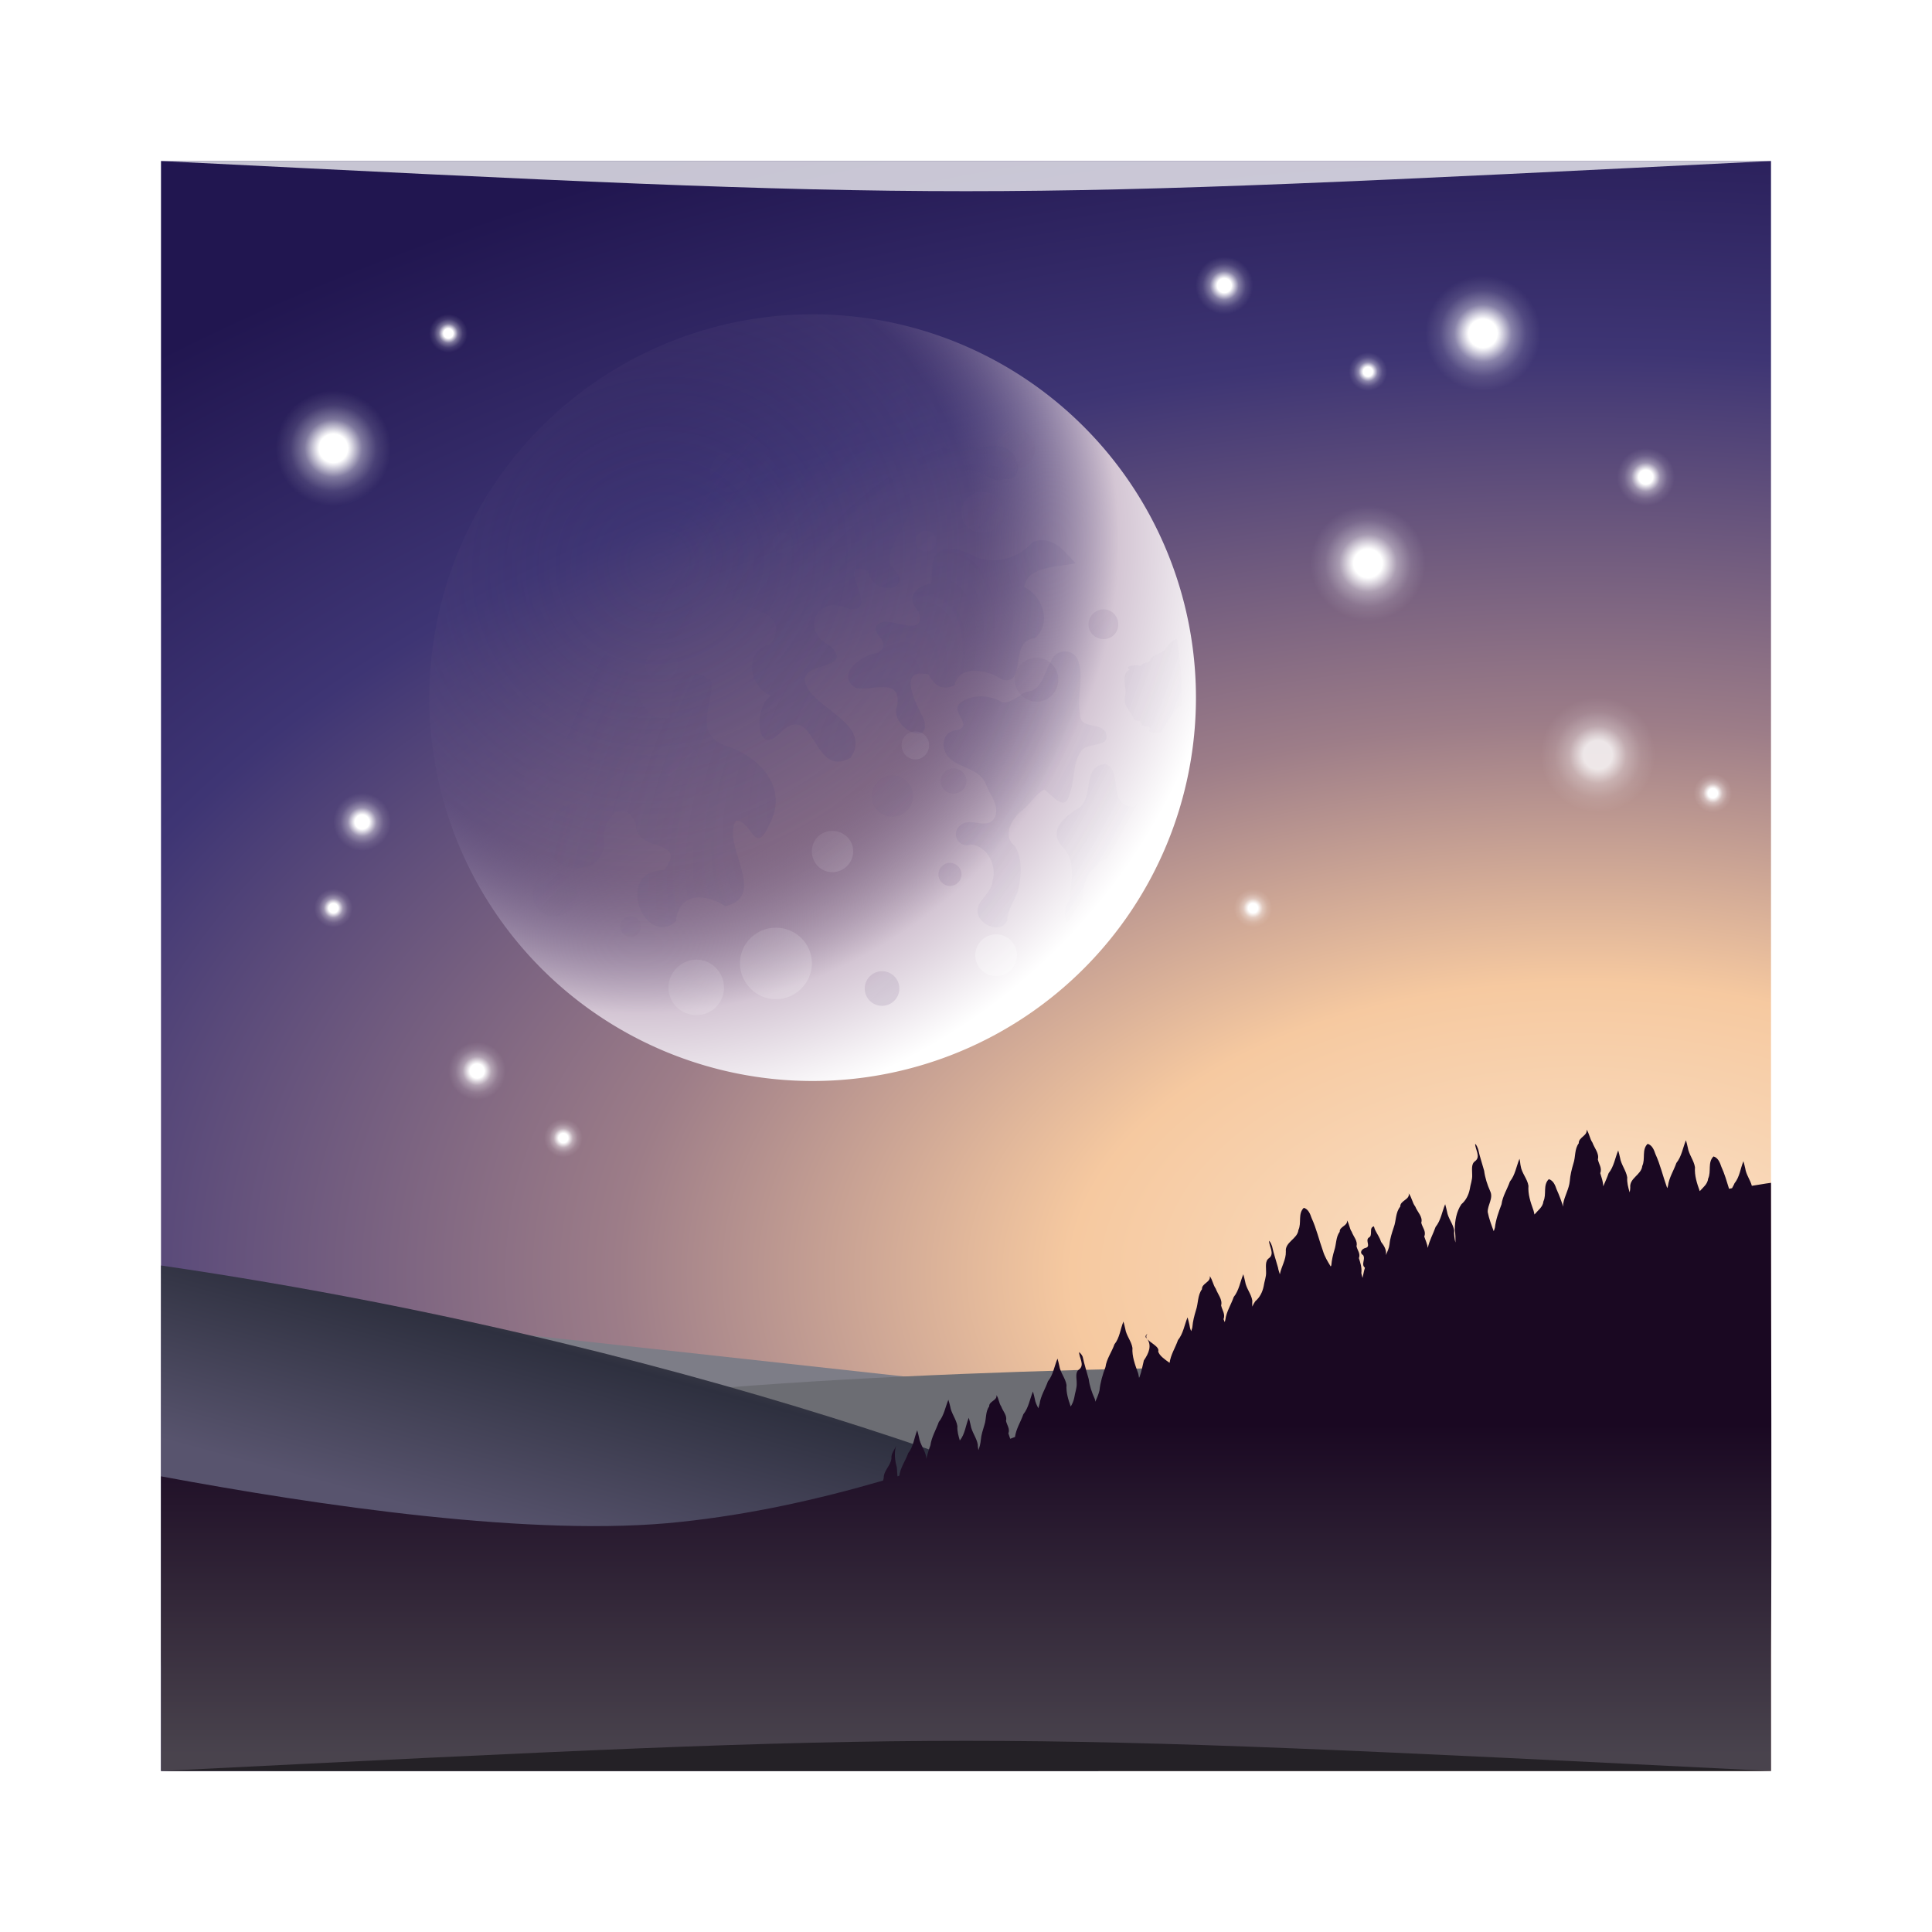 <?xml version="1.0" encoding="UTF-8" standalone="no"?>
<!-- Created with Inkscape (http://www.inkscape.org/) -->

<svg
   xmlns:dc="http://purl.org/dc/elements/1.1/"
   xmlns:cc="http://creativecommons.org/ns#"
   xmlns:rdf="http://www.w3.org/1999/02/22-rdf-syntax-ns#"
   xmlns:svg="http://www.w3.org/2000/svg"
   xmlns="http://www.w3.org/2000/svg"
   xmlns:xlink="http://www.w3.org/1999/xlink"
   xmlns:sodipodi="http://sodipodi.sourceforge.net/DTD/sodipodi-0.dtd"
   xmlns:inkscape="http://www.inkscape.org/namespaces/inkscape"
   version="1.0"
   width="48"
   height="48"
   id="svg2408"
   inkscape:version="0.48.4 r9939"
   sodipodi:docname="stellarium.svg">
  <sodipodi:namedview
     pagecolor="#ffffff"
     bordercolor="#666666"
     borderopacity="1"
     objecttolerance="10"
     gridtolerance="10"
     guidetolerance="10"
     inkscape:pageopacity="0"
     inkscape:pageshadow="2"
     inkscape:window-width="1301"
     inkscape:window-height="744"
     id="namedview145"
     showgrid="true"
     inkscape:snap-bbox="true"
     inkscape:zoom="4.9166667"
     inkscape:cx="43.756657"
     inkscape:cy="34.198963"
     inkscape:window-x="65"
     inkscape:window-y="24"
     inkscape:window-maximized="1"
     inkscape:current-layer="svg2408">
    <inkscape:grid
       type="xygrid"
       id="grid3168"
       empspacing="5"
       visible="true"
       enabled="true"
       snapvisiblegridlinesonly="true" />
  </sodipodi:namedview>
  <defs
     id="defs2410">
    <linearGradient
       id="linearGradient4307">
      <stop
         id="stop4309"
         style="stop-color:#ffffff;stop-opacity:1"
         offset="0" />
      <stop
         id="stop4315"
         style="stop-color:#ffffff;stop-opacity:1"
         offset="0.25" />
      <stop
         id="stop4331"
         style="stop-color:#ffffff;stop-opacity:0.392"
         offset="0.5" />
      <stop
         id="stop4317"
         style="stop-color:#ffffff;stop-opacity:0.118"
         offset="0.75" />
      <stop
         id="stop4311"
         style="stop-color:#ffffff;stop-opacity:0"
         offset="1" />
    </linearGradient>
    <linearGradient
       id="linearGradient4294">
      <stop
         id="stop4296"
         style="stop-color:#3b306c;stop-opacity:1"
         offset="0" />
      <stop
         id="stop4298"
         style="stop-color:#3b306c;stop-opacity:0"
         offset="1" />
    </linearGradient>
    <linearGradient
       id="linearGradient4277">
      <stop
         id="stop4279"
         style="stop-color:#ffffff;stop-opacity:1"
         offset="0" />
      <stop
         id="stop4281"
         style="stop-color:#ffffff;stop-opacity:0"
         offset="1" />
    </linearGradient>
    <linearGradient
       id="linearGradient4255">
      <stop
         id="stop4257"
         style="stop-color:#715a84;stop-opacity:1"
         offset="0" />
      <stop
         id="stop4259"
         style="stop-color:#715a84;stop-opacity:0"
         offset="1" />
    </linearGradient>
    <linearGradient
       id="linearGradient4245">
      <stop
         id="stop4247"
         style="stop-color:#ffffff;stop-opacity:1"
         offset="0" />
      <stop
         id="stop4249"
         style="stop-color:#ffffff;stop-opacity:0"
         offset="1" />
    </linearGradient>
    <linearGradient
       id="linearGradient4228">
      <stop
         id="stop4230"
         style="stop-color:#ffffff;stop-opacity:1"
         offset="0" />
      <stop
         id="stop4232"
         style="stop-color:#ffffff;stop-opacity:0"
         offset="1" />
    </linearGradient>
    <linearGradient
       id="linearGradient4155">
      <stop
         id="stop4157"
         style="stop-color:#473d79;stop-opacity:1"
         offset="0" />
      <stop
         id="stop4159"
         style="stop-color:#473d79;stop-opacity:0"
         offset="1" />
    </linearGradient>
    <linearGradient
       id="linearGradient3970">
      <stop
         id="stop3972"
         style="stop-color:#58546e;stop-opacity:1"
         offset="0" />
      <stop
         id="stop3978"
         style="stop-color:#2e303f;stop-opacity:1"
         offset="0.863" />
      <stop
         id="stop3974"
         style="stop-color:#40404a;stop-opacity:1"
         offset="1" />
    </linearGradient>
    <linearGradient
       id="linearGradient3847">
      <stop
         id="stop3849"
         style="stop-color:#1a0822;stop-opacity:1"
         offset="0" />
      <stop
         id="stop3851"
         style="stop-color:#49434d;stop-opacity:1"
         offset="1" />
    </linearGradient>
    <linearGradient
       x1="45.448"
       y1="92.54"
       x2="45.448"
       y2="7.017"
       id="ButtonShadow"
       gradientUnits="userSpaceOnUse"
       gradientTransform="scale(1.006,0.994)">
      <stop
         id="stop3750"
         style="stop-color:#000000;stop-opacity:1"
         offset="0" />
      <stop
         id="stop3752"
         style="stop-color:#000000;stop-opacity:0.588"
         offset="1" />
    </linearGradient>
    <linearGradient
       id="linearGradient3737">
      <stop
         id="stop3739"
         style="stop-color:#ffffff;stop-opacity:1"
         offset="0" />
      <stop
         id="stop3741"
         style="stop-color:#ffffff;stop-opacity:0"
         offset="1" />
    </linearGradient>
    <linearGradient
       id="linearGradient3700">
      <stop
         id="stop3702"
         style="stop-color:#fbe3cb;stop-opacity:1"
         offset="0" />
      <stop
         id="stop3841"
         style="stop-color:#f6c9a0;stop-opacity:1"
         offset="0.237" />
      <stop
         id="stop3065"
         style="stop-color:#9d7d88;stop-opacity:1"
         offset="0.448" />
      <stop
         id="stop3067"
         style="stop-color:#3e3574;stop-opacity:1"
         offset="0.75" />
      <stop
         id="stop3704"
         style="stop-color:#211650;stop-opacity:1"
         offset="1" />
    </linearGradient>
    <filter
       color-interpolation-filters="sRGB"
       id="filter3174">
      <feGaussianBlur
         id="feGaussianBlur3176"
         stdDeviation="1.71" />
    </filter>
    <linearGradient
       x1="36.357"
       y1="6"
       x2="36.357"
       y2="63.893"
       id="linearGradient3188"
       xlink:href="#linearGradient3737"
       gradientUnits="userSpaceOnUse" />
    <filter
       x="-0.192"
       y="-0.192"
       width="1.384"
       height="1.384"
       color-interpolation-filters="sRGB"
       id="filter3794">
      <feGaussianBlur
         id="feGaussianBlur3796"
         stdDeviation="5.28" />
    </filter>
    <linearGradient
       x1="48"
       y1="20.221"
       x2="48"
       y2="138.661"
       id="linearGradient3613"
       xlink:href="#linearGradient3737"
       gradientUnits="userSpaceOnUse" />
    <radialGradient
       cx="48"
       cy="90.172"
       r="42"
       fx="48"
       fy="90.172"
       id="radialGradient3619"
       xlink:href="#linearGradient3737"
       gradientUnits="userSpaceOnUse"
       gradientTransform="matrix(1.157,0,0,0.996,-7.551,0.197)" />
    <clipPath
       id="clipPath3613">
      <rect
         width="84"
         height="84"
         rx="6"
         ry="6"
         x="6"
         y="6"
         id="rect3615"
         style="fill:#ffffff;fill-opacity:1;fill-rule:nonzero;stroke:none" />
    </clipPath>
    <linearGradient
       x1="45.448"
       y1="92.54"
       x2="45.448"
       y2="7.017"
       id="ButtonShadow-0"
       gradientUnits="userSpaceOnUse"
       gradientTransform="matrix(1.006,0,0,0.994,100,0)">
      <stop
         id="stop3750-8"
         style="stop-color:#000000;stop-opacity:1"
         offset="0" />
      <stop
         id="stop3752-5"
         style="stop-color:#000000;stop-opacity:0.588"
         offset="1" />
    </linearGradient>
    <linearGradient
       x1="32.251"
       y1="6.132"
       x2="32.251"
       y2="90.239"
       id="linearGradient3780"
       xlink:href="#ButtonShadow-0"
       gradientUnits="userSpaceOnUse"
       gradientTransform="matrix(1.024,0,0,1.012,-1.143,-98.071)" />
    <linearGradient
       x1="32.251"
       y1="6.132"
       x2="32.251"
       y2="90.239"
       id="linearGradient3772"
       xlink:href="#ButtonShadow-0"
       gradientUnits="userSpaceOnUse"
       gradientTransform="matrix(1.024,0,0,1.012,-1.143,-98.071)" />
    <linearGradient
       x1="32.251"
       y1="6.132"
       x2="32.251"
       y2="90.239"
       id="linearGradient3725"
       xlink:href="#ButtonShadow-0"
       gradientUnits="userSpaceOnUse"
       gradientTransform="matrix(1.024,0,0,1.012,-1.143,-98.071)" />
    <linearGradient
       x1="32.251"
       y1="6.132"
       x2="32.251"
       y2="90.239"
       id="linearGradient3721"
       xlink:href="#ButtonShadow-0"
       gradientUnits="userSpaceOnUse"
       gradientTransform="translate(0,-97)" />
    <linearGradient
       x1="32.251"
       y1="6.132"
       x2="32.251"
       y2="90.239"
       id="linearGradient3026"
       xlink:href="#ButtonShadow-0"
       gradientUnits="userSpaceOnUse"
       gradientTransform="matrix(1.024,0,0,1.012,-1.143,-98.071)" />
    <radialGradient
       cx="80"
       cy="64"
       r="42"
       fx="80"
       fy="64"
       id="radialGradient3837"
       xlink:href="#linearGradient3700"
       gradientUnits="userSpaceOnUse"
       gradientTransform="matrix(2.667,-2.5000001e-7,1.4285714e-7,1.524,-133.333,-33.524)" />
    <linearGradient
       x1="22.575"
       y1="77.198"
       x2="25.555"
       y2="66.079"
       id="linearGradient3983"
       xlink:href="#linearGradient3970"
       gradientUnits="userSpaceOnUse" />
    <linearGradient
       x1="69.566"
       y1="71.945"
       x2="69.566"
       y2="89.175"
       id="linearGradient4006"
       xlink:href="#linearGradient3847"
       gradientUnits="userSpaceOnUse" />
    <linearGradient
       id="linearGradient3899">
      <stop
         id="stop3901"
         style="stop-color:#3a2f6b;stop-opacity:0"
         offset="0" />
      <stop
         id="stop4236"
         style="stop-color:#665585;stop-opacity:0.229"
         offset="0.549" />
      <stop
         id="stop3903"
         style="stop-color:#d4c6d4;stop-opacity:1"
         offset="0.8" />
      <stop
         id="stop3905"
         style="stop-color:#ffffff;stop-opacity:1"
         offset="1" />
    </linearGradient>
    <filter
       color-interpolation-filters="sRGB"
       id="filter4045">
      <feGaussianBlur
         id="feGaussianBlur4047"
         stdDeviation="0.467" />
    </filter>
    <filter
       color-interpolation-filters="sRGB"
       id="filter4057">
      <feGaussianBlur
         id="feGaussianBlur4059"
         stdDeviation="0.412" />
    </filter>
    <filter
       color-interpolation-filters="sRGB"
       id="filter4082">
      <feGaussianBlur
         id="feGaussianBlur4084"
         stdDeviation="0.385" />
    </filter>
    <radialGradient
       cx="51.51"
       cy="25.675"
       r="32"
       fx="51.51"
       fy="25.675"
       id="radialGradient4149"
       xlink:href="#linearGradient3899"
       gradientUnits="userSpaceOnUse"
       gradientTransform="matrix(1.033,1.017,-1.084,1.067,25.964,-59.149)" />
    <linearGradient
       x1="62.265"
       y1="67.318"
       x2="46.547"
       y2="47.997"
       id="linearGradient4234"
       xlink:href="#linearGradient4228"
       gradientUnits="userSpaceOnUse" />
    <linearGradient
       x1="51.933"
       y1="51.564"
       x2="36.575"
       y2="24.962"
       id="linearGradient4251"
       xlink:href="#linearGradient4245"
       gradientUnits="userSpaceOnUse"
       gradientTransform="matrix(1.021,0,0,1.005,-0.414,-0.246)" />
    <radialGradient
       cx="54.043"
       cy="39.908"
       r="26.382"
       fx="54.043"
       fy="39.908"
       id="radialGradient4253"
       xlink:href="#linearGradient4155"
       gradientUnits="userSpaceOnUse"
       gradientTransform="matrix(0.653,0.371,-0.787,1.341,48.839,-29.015)" />
    <linearGradient
       x1="63.409"
       y1="58.674"
       x2="34.416"
       y2="30.142"
       id="linearGradient4261"
       xlink:href="#linearGradient4255"
       gradientUnits="userSpaceOnUse" />
    <linearGradient
       x1="56.476"
       y1="46.313"
       x2="42.911"
       y2="30.988"
       id="linearGradient4283"
       xlink:href="#linearGradient4277"
       gradientUnits="userSpaceOnUse"
       gradientTransform="matrix(1.021,0,0,1.005,-0.414,-0.246)" />
    <linearGradient
       x1="19"
       y1="34"
       x2="61"
       y2="34"
       id="linearGradient4300"
       xlink:href="#linearGradient4294"
       gradientUnits="userSpaceOnUse"
       gradientTransform="matrix(-0.5,-0.866,0.866,-0.5,30.555,85.641)" />
    <radialGradient
       cx="74"
       cy="34"
       r="2"
       fx="74"
       fy="34"
       id="radialGradient4313"
       xlink:href="#linearGradient4307"
       gradientUnits="userSpaceOnUse" />
    <radialGradient
       cx="74"
       cy="34"
       r="2"
       fx="74"
       fy="34"
       id="radialGradient4321"
       xlink:href="#linearGradient4307"
       gradientUnits="userSpaceOnUse" />
    <radialGradient
       cx="74"
       cy="34"
       r="2"
       fx="74"
       fy="34"
       id="radialGradient4325"
       xlink:href="#linearGradient4307"
       gradientUnits="userSpaceOnUse" />
    <radialGradient
       cx="74"
       cy="34"
       r="2"
       fx="74"
       fy="34"
       id="radialGradient4329"
       xlink:href="#linearGradient4307"
       gradientUnits="userSpaceOnUse" />
    <radialGradient
       cx="74"
       cy="34"
       r="2"
       fx="74"
       fy="34"
       id="radialGradient4335"
       xlink:href="#linearGradient4307"
       gradientUnits="userSpaceOnUse" />
    <radialGradient
       cx="74"
       cy="34"
       r="2"
       fx="74"
       fy="34"
       id="radialGradient4339"
       xlink:href="#linearGradient4307"
       gradientUnits="userSpaceOnUse" />
    <radialGradient
       cx="74"
       cy="34"
       r="2"
       fx="74"
       fy="34"
       id="radialGradient4343"
       xlink:href="#linearGradient4307"
       gradientUnits="userSpaceOnUse" />
    <radialGradient
       cx="74"
       cy="34"
       r="2"
       fx="74"
       fy="34"
       id="radialGradient4347"
       xlink:href="#linearGradient4307"
       gradientUnits="userSpaceOnUse" />
    <radialGradient
       cx="74"
       cy="34"
       r="2"
       fx="74"
       fy="34"
       id="radialGradient4355"
       xlink:href="#linearGradient4307"
       gradientUnits="userSpaceOnUse" />
    <radialGradient
       cx="74"
       cy="34"
       r="2"
       fx="74"
       fy="34"
       id="radialGradient4359"
       xlink:href="#linearGradient4307"
       gradientUnits="userSpaceOnUse" />
    <radialGradient
       cx="74"
       cy="34"
       r="2"
       fx="74"
       fy="34"
       id="radialGradient4365"
       xlink:href="#linearGradient4307"
       gradientUnits="userSpaceOnUse" />
    <radialGradient
       cx="74"
       cy="34"
       r="2"
       fx="74"
       fy="34"
       id="radialGradient4373"
       xlink:href="#linearGradient4307"
       gradientUnits="userSpaceOnUse" />
    <radialGradient
       cx="74"
       cy="34"
       r="2"
       fx="74"
       fy="34"
       id="radialGradient4377"
       xlink:href="#linearGradient4307"
       gradientUnits="userSpaceOnUse" />
    <radialGradient
       cx="74"
       cy="34"
       r="2"
       fx="74"
       fy="34"
       id="radialGradient4381"
       xlink:href="#linearGradient4307"
       gradientUnits="userSpaceOnUse" />
    <radialGradient
       inkscape:collect="always"
       xlink:href="#linearGradient3700"
       id="radialGradient3122"
       gradientUnits="userSpaceOnUse"
       gradientTransform="matrix(2.667,-2.5000001e-7,1.4285714e-7,1.524,-133.333,-33.524)"
       cx="80"
       cy="64"
       fx="80"
       fy="64"
       r="42" />
    <linearGradient
       inkscape:collect="always"
       xlink:href="#linearGradient3970"
       id="linearGradient3124"
       gradientUnits="userSpaceOnUse"
       x1="22.575"
       y1="77.198"
       x2="25.555"
       y2="66.079" />
    <linearGradient
       inkscape:collect="always"
       xlink:href="#linearGradient3847"
       id="linearGradient3126"
       gradientUnits="userSpaceOnUse"
       x1="69.566"
       y1="71.945"
       x2="69.566"
       y2="89.175" />
    <linearGradient
       inkscape:collect="always"
       xlink:href="#linearGradient3737"
       id="linearGradient3128"
       gradientUnits="userSpaceOnUse"
       x1="36.357"
       y1="6"
       x2="36.357"
       y2="63.893" />
    <radialGradient
       inkscape:collect="always"
       xlink:href="#linearGradient3737"
       id="radialGradient3130"
       gradientUnits="userSpaceOnUse"
       gradientTransform="matrix(1.157,0,0,0.996,-7.551,0.197)"
       cx="48"
       cy="90.172"
       fx="48"
       fy="90.172"
       r="42" />
    <radialGradient
       inkscape:collect="always"
       xlink:href="#linearGradient3737"
       id="radialGradient3133"
       gradientUnits="userSpaceOnUse"
       gradientTransform="matrix(1.157,0,0,0.996,-7.551,0.197)"
       cx="48"
       cy="90.172"
       fx="48"
       fy="90.172"
       r="42" />
    <linearGradient
       inkscape:collect="always"
       xlink:href="#linearGradient3737"
       id="linearGradient3136"
       gradientUnits="userSpaceOnUse"
       x1="36.357"
       y1="6"
       x2="36.357"
       y2="63.893" />
    <linearGradient
       inkscape:collect="always"
       xlink:href="#linearGradient3847"
       id="linearGradient3139"
       gradientUnits="userSpaceOnUse"
       x1="69.566"
       y1="71.945"
       x2="69.566"
       y2="89.175"
       gradientTransform="matrix(0.476,0,0,0.476,1.143,1.143)" />
    <linearGradient
       inkscape:collect="always"
       xlink:href="#linearGradient3970"
       id="linearGradient3144"
       gradientUnits="userSpaceOnUse"
       x1="22.575"
       y1="77.198"
       x2="25.555"
       y2="66.079"
       gradientTransform="matrix(0.476,0,0,0.476,1.143,1.143)" />
    <radialGradient
       inkscape:collect="always"
       xlink:href="#linearGradient3700"
       id="radialGradient3151"
       gradientUnits="userSpaceOnUse"
       gradientTransform="matrix(1.27,-1.1904763e-7,6.8027209e-8,0.726,-62.349,-14.821)"
       cx="80"
       cy="64"
       fx="80"
       fy="64"
       r="42" />
    <linearGradient
       inkscape:collect="always"
       xlink:href="#linearGradient4277"
       id="linearGradient3154"
       gradientUnits="userSpaceOnUse"
       gradientTransform="matrix(1.021,0,0,1.005,-0.414,-0.246)"
       x1="56.476"
       y1="46.313"
       x2="42.911"
       y2="30.988" />
    <linearGradient
       inkscape:collect="always"
       xlink:href="#linearGradient4245"
       id="linearGradient3160"
       gradientUnits="userSpaceOnUse"
       gradientTransform="matrix(1.021,0,0,1.005,-0.414,-0.246)"
       x1="51.933"
       y1="51.564"
       x2="36.575"
       y2="24.962" />
    <radialGradient
       inkscape:collect="always"
       xlink:href="#linearGradient3899"
       id="radialGradient3163"
       gradientUnits="userSpaceOnUse"
       gradientTransform="matrix(0.307,0.303,-0.323,0.317,8.87,-9.794)"
       cx="51.51"
       cy="25.675"
       fx="51.51"
       fy="25.675"
       r="32" />
    <linearGradient
       inkscape:collect="always"
       xlink:href="#linearGradient4294"
       id="linearGradient3166"
       gradientUnits="userSpaceOnUse"
       gradientTransform="matrix(-0.5,-0.866,0.866,-0.5,30.555,85.641)"
       x1="19"
       y1="34"
       x2="61"
       y2="34" />
    <radialGradient
       inkscape:collect="always"
       xlink:href="#linearGradient4155"
       id="radialGradient3170"
       gradientUnits="userSpaceOnUse"
       gradientTransform="matrix(0.653,0.371,-0.787,1.341,48.839,-29.015)"
       cx="54.043"
       cy="39.908"
       fx="54.043"
       fy="39.908"
       r="26.382" />
    <linearGradient
       inkscape:collect="always"
       xlink:href="#linearGradient4255"
       id="linearGradient3172"
       gradientUnits="userSpaceOnUse"
       x1="63.409"
       y1="58.674"
       x2="34.416"
       y2="30.142" />
    <linearGradient
       inkscape:collect="always"
       xlink:href="#linearGradient4228"
       id="linearGradient3174"
       gradientUnits="userSpaceOnUse"
       x1="62.265"
       y1="67.318"
       x2="46.547"
       y2="47.997" />
  </defs>
  <g
     id="layer2"
     style="display:none"
     transform="translate(0,-48)">
    <rect
       width="86"
       height="85"
       rx="6"
       ry="6"
       x="5"
       y="7"
       id="rect3745"
       style="opacity:0.9;fill:url(#ButtonShadow);fill-opacity:1;fill-rule:nonzero;stroke:none;filter:url(#filter3174)" />
  </g>
  <rect
     style="fill:url(#radialGradient3151);fill-opacity:1;fill-rule:nonzero;stroke:none"
     id="rect2419"
     y="4"
     x="4"
     ry="0"
     rx="0"
     height="40"
     width="40" />
  <path
     style="fill:#7d7d87;fill-opacity:1;stroke:none"
     id="path4042"
     inkscape:connector-curvature="0"
     d="M 9.893,32.817 28.41,34.852 18.236,41.058 z" />
  <path
     style="fill:#6c6d73;fill-opacity:1;stroke:none"
     id="path4040"
     inkscape:connector-curvature="0"
     d="M 15.183,34.75 C 22.102,33.936 33.192,33.936 33.192,33.936 l -11.395,7.325 z" />
  <path
     style="fill:url(#linearGradient3144);fill-opacity:1;stroke:none"
     id="path3968"
     inkscape:connector-curvature="0"
     d="m 4,31.44 0,9.702 C 4,42.726 5.274,44 6.857,44 l 20.432,0 0.714,-6.101 c 0,0 -9.511,-4.344 -24.003,-6.458 z" />
  <path
     style="fill:url(#linearGradient3139);fill-opacity:1;stroke:none"
     id="path3839"
     inkscape:connector-curvature="0"
     d="m 39.417,28.062 c 0.036,0.153 -0.202,0.193 -0.193,0.342 -0.111,0.151 -0.075,0.335 -0.134,0.506 -0.041,0.137 -0.078,0.288 -0.089,0.432 -0.018,0.198 -0.131,0.371 -0.164,0.565 -0.004,0.025 0.001,0.049 0,0.074 -0.047,-0.148 -0.099,-0.29 -0.164,-0.432 -0.034,-0.101 -0.08,-0.22 -0.193,-0.253 -0.152,0.147 -0.05,0.376 -0.134,0.551 -0.014,0.144 -0.137,0.223 -0.223,0.327 -0.01,-0.04 -0.014,-0.08 -0.03,-0.119 -0.069,-0.192 -0.134,-0.388 -0.119,-0.595 -0.027,-0.172 -0.168,-0.317 -0.193,-0.491 -0.014,-0.059 -0.012,-0.12 -0.03,-0.179 -0.078,0.187 -0.107,0.404 -0.238,0.565 -0.066,0.191 -0.181,0.361 -0.208,0.565 -0.071,0.189 -0.142,0.379 -0.164,0.58 -0.007,0.031 -0.02,0.059 -0.03,0.089 -0.058,-0.158 -0.117,-0.31 -0.149,-0.476 -0.006,-0.177 0.147,-0.343 0.06,-0.521 -0.071,-0.159 -0.127,-0.333 -0.149,-0.506 -0.049,-0.181 -0.11,-0.353 -0.149,-0.536 -0.018,-0.048 -0.037,-0.099 -0.074,-0.134 -0.002,0.14 0.146,0.321 0,0.432 -0.108,0.07 -0.071,0.23 -0.074,0.342 0.007,0.122 -0.044,0.238 -0.06,0.357 -0.029,0.143 -0.096,0.278 -0.208,0.372 -0.123,0.181 -0.162,0.412 -0.164,0.625 0.015,0.108 0.02,0.22 0.015,0.327 -0.022,-0.095 -0.037,-0.199 -0.03,-0.298 -0.027,-0.172 -0.153,-0.302 -0.179,-0.476 -0.014,-0.059 -0.027,-0.12 -0.045,-0.179 -0.078,0.187 -0.107,0.404 -0.238,0.565 -0.061,0.177 -0.156,0.337 -0.193,0.521 -0.014,-0.095 -0.058,-0.191 -0.089,-0.283 0.055,-0.128 -0.046,-0.221 -0.074,-0.342 0.045,-0.146 -0.095,-0.264 -0.149,-0.402 -0.076,-0.097 -0.085,-0.232 -0.164,-0.327 0.04,0.153 -0.218,0.178 -0.208,0.327 -0.124,0.151 -0.098,0.35 -0.164,0.521 -0.045,0.137 -0.091,0.273 -0.104,0.417 -0.01,0.095 -0.052,0.18 -0.089,0.268 0.02,-0.128 -0.045,-0.232 -0.119,-0.327 -0.036,-0.112 -0.097,-0.193 -0.149,-0.298 -0.009,-0.009 -0.047,-0.152 -0.03,-0.089 -0.14,0.032 -0.008,0.23 -0.134,0.283 -0.082,0.079 0.064,0.218 -0.074,0.253 -0.094,0.02 -0.162,0.12 -0.06,0.179 0.067,0.102 -0.06,0.228 0.045,0.312 -0.026,0.081 -0.04,0.168 -0.06,0.253 -0.012,-0.039 -0.02,-0.08 -0.03,-0.119 0.018,-0.132 -0.023,-0.253 -0.06,-0.372 0.044,-0.113 -0.037,-0.19 -0.06,-0.298 0.036,-0.129 -0.076,-0.236 -0.119,-0.357 -0.06,-0.086 -0.057,-0.198 -0.119,-0.283 0.032,0.135 -0.187,0.15 -0.179,0.283 -0.098,0.133 -0.082,0.311 -0.134,0.461 -0.036,0.121 -0.064,0.245 -0.074,0.372 -9.76e-4,0.011 -0.013,0.019 -0.015,0.03 -0.076,-0.124 -0.151,-0.245 -0.193,-0.387 -0.098,-0.272 -0.162,-0.556 -0.283,-0.818 -0.034,-0.101 -0.08,-0.22 -0.193,-0.253 -0.152,0.147 -0.05,0.376 -0.134,0.551 -0.021,0.221 -0.338,0.299 -0.312,0.536 0.006,0.203 -0.112,0.371 -0.149,0.565 -0.014,-0.055 -0.038,-0.107 -0.045,-0.164 -0.049,-0.181 -0.11,-0.353 -0.149,-0.536 -0.018,-0.048 -0.037,-0.099 -0.074,-0.134 -0.002,0.14 0.146,0.321 0,0.432 -0.108,0.07 -0.071,0.23 -0.074,0.342 0.007,0.122 -0.044,0.238 -0.06,0.357 -0.029,0.143 -0.096,0.278 -0.208,0.372 -0.031,0.045 -0.054,0.084 -0.074,0.134 -0.004,-0.046 -0.003,-0.102 0,-0.149 -0.027,-0.172 -0.153,-0.302 -0.179,-0.476 -0.014,-0.059 -0.027,-0.12 -0.045,-0.179 -0.078,0.187 -0.107,0.404 -0.238,0.565 -0.066,0.191 -0.181,0.361 -0.208,0.565 -0.007,0.019 -0.008,0.04 -0.015,0.06 -0.009,-0.026 -0.022,-0.048 -0.03,-0.074 0.049,-0.128 -0.034,-0.221 -0.06,-0.342 0.04,-0.146 -0.085,-0.279 -0.134,-0.417 -0.068,-0.097 -0.078,-0.217 -0.149,-0.312 0.036,0.153 -0.202,0.178 -0.193,0.327 -0.111,0.151 -0.09,0.35 -0.149,0.521 -0.041,0.137 -0.078,0.273 -0.089,0.417 -0.004,0.039 -0.02,0.067 -0.03,0.104 -0.024,-0.053 -0.036,-0.105 -0.045,-0.164 -0.014,-0.059 -0.027,-0.12 -0.045,-0.179 -0.078,0.187 -0.107,0.404 -0.238,0.565 -0.066,0.191 -0.181,0.361 -0.208,0.565 -0.123,-0.087 -0.257,-0.181 -0.283,-0.283 0.041,-0.124 -0.216,-0.215 -0.283,-0.327 0.134,0.18 0.048,0.373 -0.074,0.551 -0.032,0.131 -0.056,0.271 -0.104,0.402 -0.006,0.011 -0.011,0.018 -0.015,0.03 -0.012,-0.048 -0.011,-0.087 -0.03,-0.134 -0.069,-0.192 -0.148,-0.403 -0.134,-0.61 -0.027,-0.172 -0.153,-0.302 -0.179,-0.476 -0.014,-0.059 -0.027,-0.12 -0.045,-0.179 -0.078,0.187 -0.092,0.404 -0.223,0.565 -0.066,0.191 -0.196,0.361 -0.223,0.565 -0.071,0.189 -0.127,0.379 -0.149,0.58 -0.022,0.099 -0.065,0.19 -0.104,0.283 -0.004,-0.024 -0.003,-0.05 -0.015,-0.074 -0.071,-0.159 -0.127,-0.318 -0.149,-0.491 -0.049,-0.181 -0.11,-0.367 -0.149,-0.551 -0.018,-0.048 -0.052,-0.084 -0.089,-0.119 -0.002,0.14 0.146,0.321 0,0.432 -0.108,0.07 -0.056,0.23 -0.06,0.342 0.007,0.122 -0.044,0.238 -0.06,0.357 -0.016,0.081 -0.046,0.153 -0.089,0.223 -0.061,-0.174 -0.117,-0.35 -0.104,-0.536 -0.027,-0.172 -0.153,-0.302 -0.179,-0.476 -0.014,-0.059 -0.027,-0.12 -0.045,-0.179 -0.078,0.187 -0.107,0.404 -0.238,0.565 -0.066,0.191 -0.181,0.361 -0.208,0.565 -0.013,0.034 -0.018,0.07 -0.03,0.104 -0.039,-0.077 -0.077,-0.151 -0.089,-0.238 -0.014,-0.059 -0.027,-0.12 -0.045,-0.179 -0.078,0.187 -0.107,0.404 -0.238,0.565 -0.066,0.191 -0.181,0.361 -0.208,0.565 -0.04,0.015 -0.079,0.03 -0.119,0.045 -0.014,-0.043 -0.031,-0.089 -0.045,-0.134 0.044,-0.113 -0.037,-0.205 -0.06,-0.313 0.036,-0.129 -0.076,-0.236 -0.119,-0.357 -0.06,-0.086 -0.057,-0.198 -0.119,-0.283 0.032,0.135 -0.187,0.15 -0.179,0.283 -0.098,0.133 -0.067,0.311 -0.119,0.461 -0.036,0.121 -0.079,0.245 -0.089,0.372 -0.008,0.088 -0.029,0.171 -0.06,0.253 -0.004,-0.046 -0.018,-0.087 -0.015,-0.134 -0.027,-0.172 -0.153,-0.317 -0.179,-0.491 -0.014,-0.059 -0.027,-0.12 -0.045,-0.179 -0.078,0.187 -0.092,0.404 -0.223,0.565 -0.034,-0.12 -0.068,-0.231 -0.06,-0.357 -0.027,-0.172 -0.153,-0.317 -0.179,-0.491 -0.014,-0.059 -0.027,-0.105 -0.045,-0.164 -0.078,0.187 -0.107,0.389 -0.238,0.551 -0.066,0.191 -0.181,0.376 -0.208,0.58 -0.043,0.113 -0.075,0.226 -0.104,0.342 2.12e-4,-0.015 -0.001,-0.029 0,-0.045 -0.027,-0.172 -0.153,-0.317 -0.179,-0.491 -0.014,-0.059 -0.027,-0.12 -0.045,-0.179 -0.078,0.187 -0.092,0.404 -0.223,0.565 -0.066,0.191 -0.196,0.361 -0.223,0.565 -0.015,0.004 -0.03,0.01 -0.045,0.015 -0.008,-0.074 -0.008,-0.151 -0.015,-0.223 -0.051,-0.18 -0.073,-0.369 -0.015,-0.551 -0.032,0.108 -0.135,0.208 -0.119,0.327 -0.019,0.183 -0.196,0.302 -0.193,0.491 -0.003,0.02 -0.011,0.039 -0.015,0.06 -1.637,0.475 -3.3,0.844 -5.03,1.027 C 13.301,38.206 7.911,37.407 4,36.679 L 4,41.143 4,44 6.857,44 24,44 41.143,44 44,44 44,41.143 c 0.022,-3.934 0,-7.847 0,-11.756 -0.161,0.02 -0.317,0.052 -0.476,0.074 -0.04,-0.149 -0.141,-0.274 -0.164,-0.432 -0.014,-0.059 -0.027,-0.12 -0.045,-0.179 -0.078,0.187 -0.092,0.389 -0.223,0.551 -0.014,0.041 -0.041,0.079 -0.06,0.119 -0.025,0.004 -0.049,0.011 -0.074,0.015 -0.057,-0.186 -0.112,-0.373 -0.193,-0.551 -0.034,-0.101 -0.08,-0.22 -0.193,-0.253 -0.152,0.147 -0.05,0.376 -0.134,0.551 -0.013,0.136 -0.122,0.215 -0.208,0.312 -0.069,-0.192 -0.134,-0.388 -0.119,-0.595 -0.027,-0.172 -0.153,-0.317 -0.179,-0.491 -0.014,-0.059 -0.027,-0.12 -0.045,-0.179 -0.078,0.187 -0.107,0.404 -0.238,0.565 -0.066,0.191 -0.181,0.361 -0.208,0.565 -0.007,0.019 -0.008,0.04 -0.015,0.06 -0.004,-0.01 -0.012,-0.02 -0.015,-0.03 -0.098,-0.272 -0.162,-0.556 -0.283,-0.818 -0.034,-0.101 -0.08,-0.22 -0.193,-0.253 -0.152,0.147 -0.05,0.376 -0.134,0.551 -0.021,0.221 -0.323,0.299 -0.298,0.536 0.001,0.04 -0.007,0.081 -0.015,0.119 -0.036,-0.124 -0.069,-0.242 -0.06,-0.372 -0.027,-0.172 -0.153,-0.317 -0.179,-0.491 -0.014,-0.059 -0.027,-0.12 -0.045,-0.179 -0.078,0.187 -0.107,0.404 -0.238,0.565 -0.038,0.111 -0.088,0.219 -0.134,0.327 -0.003,-0.117 -0.041,-0.216 -0.074,-0.327 0.049,-0.128 -0.034,-0.221 -0.06,-0.342 0.04,-0.146 -0.085,-0.279 -0.134,-0.417 -0.068,-0.097 -0.078,-0.232 -0.149,-0.327 z m -10.923,5.193 c -0.022,-0.037 -0.024,-0.077 0.015,-0.119 -0.04,0.03 -0.055,0.056 -0.045,0.089 0.01,0.011 0.021,0.019 0.03,0.03 z"
     sodipodi:nodetypes="ccccccccccccccccccccccccccccccccccccccccccccccccccccccccccccccccccccccccccccccccccccccccccccccccccccccccccccccccccccccccccccccccccccccccccccccccccccccccscccccccccccccccccccccccccccccccccccccccccccc" />
  <g
     id="layer5"
     style="display:none"
     transform="translate(0,-48)">
    <rect
       width="66"
       height="66"
       rx="12"
       ry="12"
       x="15"
       y="15"
       clip-path="url(#clipPath3613)"
       id="rect3171"
       style="opacity:0.1;fill:url(#linearGradient3613);fill-opacity:1;fill-rule:nonzero;stroke:#ffffff;stroke-width:0.5;stroke-linecap:round;stroke-linejoin:miter;stroke-miterlimit:4;stroke-opacity:1;stroke-dasharray:none;stroke-dashoffset:0;filter:url(#filter3794)" />
  </g>
  <path
     inkscape:connector-curvature="0"
     style="color:#000000;fill:url(#radialGradient3163);fill-opacity:1;fill-rule:nonzero;stroke:none;stroke-width:1.5;marker:none;visibility:visible;display:inline;overflow:visible;enable-background:accumulate"
     id="path3695"
     d="m 29.713,17.333 a 9.523,9.524 0 0 1 -19.046,0 9.523,9.524 0 1 1 19.046,0 z" />
  <path
     style="opacity:0.4;fill:url(#radialGradient3170);fill-opacity:1;stroke:none;filter:url(#filter4045)"
     id="path3907"
     transform="matrix(0.346,0,0,0.351,3.41,2.278)"
     inkscape:connector-curvature="0"
     d="m 41.125,16.875 c -2.63,0.69 -5.091,1.788 -7.344,3.188 -0.686,0.944 -1.324,1.909 -2,2.812 -0.448,0.975 -1.841,0.835 -3,1.188 -0.067,0.068 -0.153,0.119 -0.219,0.188 -1.587,2.086 -3.5,4.031 -4.5,6.469 -1.285,2.533 4.174,2.003 1.438,4.5 -1.04,1.509 -0.614,4.814 1.25,5.875 1.601,1.561 -3.182,3.17 -1,5.156 2.038,0.736 4.29,-0.988 6.219,-0.25 1.305,1.422 -0.798,3.011 0.594,4.344 -1.77,-0.073 -3.575,0.431 -2.969,2.656 -0.292,2.75 4.479,2.621 3.875,-0.312 0.11,-1.372 1.505,-2.799 2.344,-0.844 -0.121,2.071 3.797,0.924 2.031,3.25 -3.68,0.04 -1.412,5.562 0.844,3.625 0.198,-2.179 2.264,-1.917 3.531,-1.062 3.16,-0.747 -0.34,-4.405 0.781,-6.062 1.161,0.027 1.328,2.549 2.375,0.312 1.466,-2.66 -0.733,-4.896 -3.156,-5.625 -2.399,-0.835 -0.764,-3.148 -1,-4.562 -2.175,-1.688 -3.151,0.85 -2.969,2.594 -2.624,0.401 -1.98,-3 -3.938,-4.094 -1.359,-0.985 -4.425,-0.967 -2.562,-3.562 1.883,-0.855 4.159,-1.6 3.469,-4.25 0.903,-2.522 -4.202,-1.529 -2.062,-3.812 2.727,-0.043 4.494,-2.204 3.781,-4.906 0.619,-1.876 3.381,-1.416 4.281,-2.938 0.243,0.339 0.516,0.675 0.875,0.906 0.517,0.489 1.331,0.075 1.844,-0.25 0.037,-0.547 0.081,-1.445 0.938,-1.25 0.895,0.087 1.805,0.05 2.656,-0.188 0.132,-0.627 -0.829,-1.418 -1.594,-1.344 -0.691,0.247 -1.575,-0.279 -2.125,0.25 -0.684,5.91e-4 -1.379,1.85e-4 -2.062,0 0.03,-0.72 -0.216,-1.434 -0.625,-2 z m 12.156,2.875 c -0.498,0.141 -0.778,0.558 -0.688,1.094 0.282,0.503 0.655,0.805 1,1.469 0.726,0.773 1.172,1.606 1.562,2.562 0.679,0.636 0.925,2.058 2.125,1.781 0.892,-0.137 1.751,0.044 2.625,0.188 0.817,-0.116 1.519,1.011 2.344,0.562 1.219,0.209 1.18,-1.245 0.531,-1.875 -0.728,-0.829 -2.019,-0.219 -3,-0.406 -0.674,0.406 -2.768,0.259 -1.969,-0.812 0.068,-1.345 -0.958,-2.078 -2.219,-2.219 C 54.878,21.755 55.383,21.472 55.812,21.25 55.967,19.947 54.178,20.007 53.281,19.75 z M 50.375,22.562 c -1.769,0.208 -1.57,3.321 -2.531,4.469 -1.781,0.711 -2.79,-1.271 -2.531,-2.625 -0.954,-0.687 -1.394,-0.984 -1.625,0.281 -1.481,0.996 -2.78,-1.902 -4.406,-1.281 1.65,-0.293 -2.379,1.441 -0.969,2.656 0.883,1.334 0.548,2.81 -1.219,2.781 -1.768,0.78 -0.935,2.372 0.625,2.375 1.928,2.272 -2.146,3.939 -0.969,6.406 0.829,2.814 4.294,-0.083 2.75,-2.125 -0.635,-3.104 3.517,-2.052 3.188,0.469 1.098,0.715 4.244,0.758 2.812,3.125 -1.99,0.414 -1.635,3.007 0,3.656 -1.273,0.81 -1.07,4.521 0.688,2.594 2.55,-2.294 2.238,3.345 5.031,1.812 1.476,-2.155 -1.922,-3.294 -2.938,-4.719 -1.696,-2.32 3.513,-1.258 1.469,-3.219 -2.217,-1.074 -0.915,-3.662 1.281,-2.625 2.598,0.488 -1.25,-3.775 1.469,-2.656 0.215,1.835 3.63,1.426 1.594,-0.375 -0.553,-2.039 2.837,-3.725 0.75,-5.875 C 52.345,26.945 52.891,24.054 51.25,22.656 50.907,22.553 50.628,22.533 50.375,22.562 z m 14.5,9.188 c -0.159,0.006 -0.352,0.045 -0.531,0.094 -1.136,1.201 -2.451,1.578 -4.062,1.125 -0.453,-0.253 -1.492,-0.721 -1.906,-0.562 -1.601,-0.157 -1.201,1.585 -1.375,2.406 -1.084,0.169 -1.859,0.989 -0.906,1.969 0.595,1.888 -1.75,0.547 -2.562,0.75 -1.543,0.591 0.945,1.324 -0.344,2.188 -1.149,0.116 -3.084,1.539 -1.625,2.469 1.06,0.319 3.366,-0.856 3,1.281 -0.631,1.458 2.556,3.104 1.906,0.906 -0.554,-1.031 -1.965,-3.649 0.344,-3.125 0.434,0.711 0.811,1.162 1.875,0.781 0.294,-1.512 2.425,-1.123 3.438,-0.406 1.815,0.381 0.407,-2.754 2.312,-2.938 1.284,-1.053 0.569,-3.005 -0.75,-3.625 0.192,-1.517 2.591,-1.419 3.688,-1.688 -0.731,-0.757 -1.386,-1.668 -2.5,-1.625 z m 9.781,7 c -0.26,0.029 -0.536,0.3 -0.688,0.5 -0.291,0.598 -1.001,0.526 -1.219,0.938 -0.142,0.378 -0.495,0.103 -0.688,0.469 -0.191,-0.14 -1.307,-0.026 -0.812,0.25 -0.686,0.343 -0.16,1.299 -0.312,1.906 -0.173,0.704 0.45,1.058 0.656,1.625 0.165,0.176 0.424,-0.047 0.531,0.312 0.005,0.324 0.591,0.024 0.625,0.375 -0.436,0.208 0.823,0.487 0.875,0 0.285,-0.363 0.637,-1.015 0.969,-1.406 C 74.657,43.572 74.823,43.517 75,43.469 75.003,43.311 75,43.159 75,43 75,41.557 74.874,40.132 74.656,38.75 z m -8.188,0.875 c -0.38,0.047 -0.734,0.293 -0.875,0.75 -0.497,0.769 -0.638,2.067 -1.75,2.094 -0.565,0.264 -1.07,0.834 -1.75,0.75 -0.853,-0.528 -2.051,-0.579 -2.906,-0.031 -0.98,0.627 0.921,1.645 -0.281,2 -1.182,0.049 -1.29,1.364 -0.531,2.031 0.783,0.698 2.147,0.713 2.562,1.812 0.276,0.729 0.987,1.463 0.656,2.312 -0.473,0.903 -1.536,0.133 -2.25,0.438 -1.03,0.431 -0.523,1.833 0.531,1.5 1.214,0.138 1.873,1.525 1.531,2.625 -0.059,0.962 -1.451,1.481 -0.969,2.5 0.356,0.698 1.623,1.132 2.031,0.281 0.005,-0.935 0.773,-1.649 0.875,-2.594 0.161,-0.883 0.162,-1.91 -0.312,-2.688 -0.955,-0.71 -0.233,-1.918 0.469,-2.5 0.579,-0.411 1.088,-1.286 1.625,-1.5 0.577,0.354 1.476,1.664 1.812,0.344 0.423,-1.033 0.172,-2.302 0.938,-3.188 0.511,-0.514 2.084,-0.107 1.656,-1.25 C 69.005,44.579 67.689,45.172 67.688,44.031 67.443,42.743 68.044,41.371 67.5,40.125 c -0.248,-0.407 -0.651,-0.547 -1.031,-0.5 z m 8.219,7.438 c -0.091,0.075 -0.093,0.093 -0.312,0.25 L 74.562,47.25 c -0.079,0.071 -0.076,0.052 -0.188,0.156 -1.077,0.995 -1.656,2.529 -2.844,3.188 -1.889,0.059 -0.738,-2.535 -2,-3 -1.647,0.063 -0.883,2.233 -1.812,3.031 -1.082,0.629 -2.499,1.726 -1.156,2.938 0.876,1.047 0.496,2.492 0.344,3.719 -0.572,0.717 -0.305,2.418 0.844,1.562 0.395,-1.241 -0.227,-2.968 1,-3.906 0.76,-1.189 2.483,-0.54 3.594,-1.156 0.141,0.041 0.252,0.05 0.375,0.062 0.923,-2.1 1.606,-4.317 1.969,-6.656 l -0.094,0.031 c 0.04,-0.036 0.052,-0.052 0.094,-0.094 0.003,-0.02 -0.003,-0.043 0,-0.062 z" />
  <path
     style="opacity:0.4;color:#000000;fill:url(#linearGradient3172);fill-opacity:1;fill-rule:nonzero;stroke:none;stroke-width:1.5;marker:none;visibility:visible;display:inline;overflow:visible;filter:url(#filter4057);enable-background:accumulate"
     id="path3986"
     transform="matrix(0.353,0,0,0.353,3.26,2.166)"
     inkscape:connector-curvature="0"
     d="m 62.25,24.094 c -0.762,0 -1.375,0.613 -1.375,1.375 0,0.762 0.613,1.375 1.375,1.375 0.762,0 1.375,-0.613 1.375,-1.375 0,-0.762 -0.613,-1.375 -1.375,-1.375 z m -20.406,1.625 c -0.629,0.129 -1.094,0.708 -1.094,1.375 0,0.762 0.613,1.375 1.375,1.375 0.762,0 1.375,-0.613 1.375,-1.375 0,-0.762 -0.613,-1.375 -1.375,-1.375 -0.095,0 -0.191,-0.018 -0.281,0 z M 31.906,25.875 C 31.413,25.875 31,26.257 31,26.75 c 0,0.493 0.413,0.906 0.906,0.906 0.493,0 0.875,-0.413 0.875,-0.906 0,-0.493 -0.382,-0.875 -0.875,-0.875 z m 28,2.594 c -0.807,0 -1.469,0.662 -1.469,1.469 0,0.807 0.662,1.438 1.469,1.438 0.807,0 1.469,-0.631 1.469,-1.438 0,-0.807 -0.662,-1.469 -1.469,-1.469 z m -3.969,2.75 c -0.403,0 -0.75,0.347 -0.75,0.75 0,0.403 0.347,0.719 0.75,0.719 0.403,0 0.719,-0.315 0.719,-0.719 0,-0.403 -0.315,-0.75 -0.719,-0.75 z M 45.875,31.375 c -0.403,0 -0.75,0.347 -0.75,0.75 0,0.403 0.347,0.719 0.75,0.719 0.403,0 0.719,-0.315 0.719,-0.719 0,-0.403 -0.315,-0.75 -0.719,-0.75 z m -15.438,0.5 c -1.031,0 -1.875,0.844 -1.875,1.875 0,1.031 0.844,1.844 1.875,1.844 1.031,0 1.875,-0.813 1.875,-1.844 0,-1.031 -0.844,-1.875 -1.875,-1.875 z m 38,4.875 c -0.583,0 -1.062,0.48 -1.062,1.062 0,0.583 0.48,1.031 1.062,1.031 0.583,0 1.031,-0.448 1.031,-1.031 0,-0.583 -0.448,-1.062 -1.031,-1.062 z M 37.344,39.5 c -0.628,0 -1.156,0.529 -1.156,1.156 0,0.628 0.529,1.125 1.156,1.125 0.628,0 1.125,-0.497 1.125,-1.125 0,-0.628 -0.497,-1.156 -1.125,-1.156 z m 26.375,0.656 c -0.852,0 -1.531,0.679 -1.531,1.531 0,0.852 0.679,1.562 1.531,1.562 0.852,0 1.531,-0.711 1.531,-1.562 0,-0.852 -0.679,-1.531 -1.531,-1.531 z m -34.688,3.25 c -0.435,0 -0.781,0.2 -0.781,0.469 0,0.269 0.346,0.5 0.781,0.5 0.435,0 0.781,-0.231 0.781,-0.5 0,-0.269 -0.346,-0.469 -0.781,-0.469 z m 9.594,2.75 c -0.717,0 -1.281,0.595 -1.281,1.312 0,0.717 0.564,1.281 1.281,1.281 0.717,0 1.312,-0.564 1.312,-1.281 0,-0.717 -0.595,-1.312 -1.312,-1.312 z M 28.5,47.938 c -0.493,0 -0.906,0.413 -0.906,0.906 0,0.493 0.413,0.875 0.906,0.875 0.493,0 0.875,-0.382 0.875,-0.875 0,-0.493 -0.382,-0.906 -0.875,-0.906 z m 29.375,0 c -0.493,0 -0.906,0.413 -0.906,0.906 0,0.493 0.413,0.875 0.906,0.875 0.493,0 0.906,-0.382 0.906,-0.875 0,-0.493 -0.413,-0.906 -0.906,-0.906 z m -4.312,0.5 c -0.807,0 -1.438,0.662 -1.438,1.469 0,0.807 0.631,1.438 1.438,1.438 0.807,0 1.469,-0.631 1.469,-1.438 0,-0.807 -0.662,-1.469 -1.469,-1.469 z m 4.062,6.156 c -0.448,0 -0.812,0.364 -0.812,0.812 0,0.448 0.364,0.812 0.812,0.812 0.448,0 0.812,-0.364 0.812,-0.812 0,-0.448 -0.364,-0.812 -0.812,-0.812 z M 29.781,55.25 c -0.852,0 -1.531,0.679 -1.531,1.531 0,0.852 0.679,1.562 1.531,1.562 0.852,0 1.562,-0.711 1.562,-1.562 0,-0.852 -0.711,-1.531 -1.562,-1.531 z m 5.375,3.094 c -0.403,0 -0.75,0.315 -0.75,0.719 0,0.403 0.347,0.75 0.75,0.75 0.403,0 0.719,-0.347 0.719,-0.75 0,-0.403 -0.315,-0.719 -0.719,-0.719 z m 17.688,3.875 c -0.672,0 -1.219,0.546 -1.219,1.219 0,0.672 0.546,1.219 1.219,1.219 0.672,0 1.219,-0.546 1.219,-1.219 0,-0.672 -0.546,-1.219 -1.219,-1.219 z" />
  <path
     style="opacity:0.6;color:#000000;fill:url(#linearGradient3174);fill-opacity:1;fill-rule:nonzero;stroke:none;stroke-width:1.5;marker:none;visibility:visible;display:inline;overflow:visible;filter:url(#filter4082);enable-background:accumulate"
     id="path4061"
     transform="matrix(0.353,0,0,0.353,3.26,2.166)"
     inkscape:connector-curvature="0"
     d="m 57.469,28.469 c -0.538,0 -0.969,0.431 -0.969,0.969 0,0.538 0.431,0.969 0.969,0.969 0.538,0 0.969,-0.431 0.969,-0.969 0,-0.538 -0.431,-0.969 -0.969,-0.969 z M 42.438,36.25 c -1.21,0 -2.188,0.977 -2.188,2.188 0,1.21 0.977,2.219 2.188,2.219 1.21,0 2.219,-1.008 2.219,-2.219 0,-1.21 -1.008,-2.188 -2.219,-2.188 z M 34.5,36.75 c -0.583,0 -1.062,0.48 -1.062,1.062 0,0.583 0.48,1.031 1.062,1.031 0.583,0 1.062,-0.448 1.062,-1.031 0,-0.583 -0.48,-1.062 -1.062,-1.062 z m -10.406,3.094 c -1.031,0 -1.844,0.813 -1.844,1.844 0,1.031 0.813,1.875 1.844,1.875 1.031,0 1.875,-0.844 1.875,-1.875 0,-1.031 -0.844,-1.844 -1.875,-1.844 z M 24.75,45.188 c -0.672,0 -1.219,0.546 -1.219,1.219 0,0.672 0.546,1.219 1.219,1.219 0.672,0 1.219,-0.546 1.219,-1.219 0,-0.672 -0.546,-1.219 -1.219,-1.219 z m 30.438,0.156 c -0.538,0 -0.969,0.431 -0.969,0.969 0,0.538 0.431,1 0.969,1 0.538,0 0.969,-0.462 0.969,-1 0,-0.538 -0.431,-0.969 -0.969,-0.969 z m -5.844,7 c -0.807,0 -1.438,0.631 -1.438,1.438 0,0.807 0.631,1.469 1.438,1.469 0.807,0 1.469,-0.662 1.469,-1.469 0,-0.807 -0.662,-1.438 -1.469,-1.438 z m -3.969,6.812 c -1.39,0 -2.531,1.11 -2.531,2.5 0,1.39 1.142,2.531 2.531,2.531 1.39,0 2.531,-1.142 2.531,-2.531 0,-1.39 -1.142,-2.5 -2.531,-2.5 z m 15.5,0.469 c -0.807,0 -1.469,0.662 -1.469,1.469 0,0.807 0.662,1.469 1.469,1.469 0.807,0 1.469,-0.662 1.469,-1.469 0,-0.807 -0.662,-1.469 -1.469,-1.469 z m -21.094,1.781 c -1.076,0 -1.969,0.893 -1.969,1.969 0,1.076 0.893,1.938 1.969,1.938 1.076,0 1.938,-0.862 1.938,-1.938 0,-1.076 -0.862,-1.969 -1.938,-1.969 z" />
  <g
     id="layer6"
     transform="matrix(0.476,0,0,0.476,1.143,1.143)">
    <path
       d="m 76,34 a 2,2 0 1 1 -4,0 2,2 0 1 1 4,0 z"
       transform="matrix(1.5,0,0,1.5,-30,-14)"
       id="path4305"
       style="opacity:0.8;color:#000000;fill:url(#radialGradient4313);fill-opacity:1;fill-rule:nonzero;stroke:none;stroke-width:1;marker:none;visibility:visible;display:inline;overflow:visible;enable-background:accumulate"
       inkscape:connector-curvature="0" />
    <path
       d="m 76,34 a 2,2 0 1 1 -4,0 2,2 0 1 1 4,0 z"
       transform="matrix(1.5,0,0,1.5,-96,-30)"
       id="path4319"
       style="color:#000000;fill:url(#radialGradient4321);fill-opacity:1;fill-rule:nonzero;stroke:none;stroke-width:1;marker:none;visibility:visible;display:inline;overflow:visible;enable-background:accumulate"
       inkscape:connector-curvature="0" />
    <path
       d="m 76,34 a 2,2 0 1 1 -4,0 2,2 0 1 1 4,0 z"
       transform="matrix(0.75,0,0,0.75,28,-3)"
       id="path4323"
       style="color:#000000;fill:url(#radialGradient4325);fill-opacity:1;fill-rule:nonzero;stroke:none;stroke-width:1;marker:none;visibility:visible;display:inline;overflow:visible;enable-background:accumulate"
       inkscape:connector-curvature="0" />
    <path
       d="m 76,34 a 2,2 0 1 1 -4,0 2,2 0 1 1 4,0 z"
       transform="matrix(0.5,0,0,0.5,50,22)"
       id="path4327"
       style="color:#000000;fill:url(#radialGradient4329);fill-opacity:1;fill-rule:nonzero;stroke:none;stroke-width:1;marker:none;visibility:visible;display:inline;overflow:visible;enable-background:accumulate"
       inkscape:connector-curvature="0" />
    <path
       d="m 76,34 a 2,2 0 1 1 -4,0 2,2 0 1 1 4,0 z"
       transform="matrix(0.75,0,0,0.75,-39,15)"
       id="path4333"
       style="color:#000000;fill:url(#radialGradient4335);fill-opacity:1;fill-rule:nonzero;stroke:none;stroke-width:1;marker:none;visibility:visible;display:inline;overflow:visible;enable-background:accumulate"
       inkscape:connector-curvature="0" />
    <path
       d="m 76,34 a 2,2 0 1 1 -4,0 2,2 0 1 1 4,0 z"
       transform="matrix(0.75,0,0,0.75,-33,28)"
       id="path4337"
       style="color:#000000;fill:url(#radialGradient4339);fill-opacity:1;fill-rule:nonzero;stroke:none;stroke-width:1;marker:none;visibility:visible;display:inline;overflow:visible;enable-background:accumulate"
       inkscape:connector-curvature="0" />
    <path
       d="m 76,34 a 2,2 0 1 1 -4,0 2,2 0 1 1 4,0 z"
       transform="matrix(0.5,0,0,0.5,-10,40)"
       id="path4341"
       style="color:#000000;fill:url(#radialGradient4343);fill-opacity:1;fill-rule:nonzero;stroke:none;stroke-width:1;marker:none;visibility:visible;display:inline;overflow:visible;enable-background:accumulate"
       inkscape:connector-curvature="0" />
    <path
       d="m 76,34 a 2,2 0 1 1 -4,0 2,2 0 1 1 4,0 z"
       transform="matrix(0.5,0,0,0.5,-22,28)"
       id="path4345"
       style="color:#000000;fill:url(#radialGradient4347);fill-opacity:1;fill-rule:nonzero;stroke:none;stroke-width:1;marker:none;visibility:visible;display:inline;overflow:visible;enable-background:accumulate"
       inkscape:connector-curvature="0" />
    <path
       d="m 76,34 a 2,2 0 1 1 -4,0 2,2 0 1 1 4,0 z"
       transform="matrix(0.5,0,0,0.5,-16,-2)"
       id="path4353"
       style="color:#000000;fill:url(#radialGradient4355);fill-opacity:1;fill-rule:nonzero;stroke:none;stroke-width:1;marker:none;visibility:visible;display:inline;overflow:visible;enable-background:accumulate"
       inkscape:connector-curvature="0" />
    <path
       d="m 76,34 a 2,2 0 1 1 -4,0 2,2 0 1 1 4,0 z"
       transform="matrix(0.5,0,0,0.5,32,0)"
       id="path4357"
       style="color:#000000;fill:url(#radialGradient4359);fill-opacity:1;fill-rule:nonzero;stroke:none;stroke-width:1;marker:none;visibility:visible;display:inline;overflow:visible;enable-background:accumulate"
       inkscape:connector-curvature="0" />
    <path
       d="m 76,34 a 2,2 0 1 1 -4,0 2,2 0 1 1 4,0 z"
       transform="matrix(0.5,0,0,0.5,26,28)"
       id="path4363"
       style="color:#000000;fill:url(#radialGradient4365);fill-opacity:1;fill-rule:nonzero;stroke:none;stroke-width:1;marker:none;visibility:visible;display:inline;overflow:visible;enable-background:accumulate"
       inkscape:connector-curvature="0" />
    <path
       d="m 76,34 a 2,2 0 1 1 -4,0 2,2 0 1 1 4,0 z"
       transform="matrix(1.5,0,0,1.5,-42,-24)"
       id="path4371"
       style="color:#000000;fill:url(#radialGradient4373);fill-opacity:1;fill-rule:nonzero;stroke:none;stroke-width:1;marker:none;visibility:visible;display:inline;overflow:visible;enable-background:accumulate"
       inkscape:connector-curvature="0" />
    <path
       d="m 76,34 a 2,2 0 1 1 -4,0 2,2 0 1 1 4,0 z"
       transform="matrix(1.5,0,0,1.5,-36,-36)"
       id="path4375"
       style="color:#000000;fill:url(#radialGradient4377);fill-opacity:1;fill-rule:nonzero;stroke:none;stroke-width:1;marker:none;visibility:visible;display:inline;overflow:visible;enable-background:accumulate"
       inkscape:connector-curvature="0" />
    <path
       d="m 76,34 a 2,2 0 1 1 -4,0 2,2 0 1 1 4,0 z"
       transform="matrix(0.75,0,0,0.75,6,-13)"
       id="path4379"
       style="color:#000000;fill:url(#radialGradient4381);fill-opacity:1;fill-rule:nonzero;stroke:none;stroke-width:1;marker:none;visibility:visible;display:inline;overflow:visible;enable-background:accumulate"
       inkscape:connector-curvature="0" />
  </g>
  <path
     style="opacity:0.5;fill:#000000;fill-opacity:1;stroke:none"
     d="m 4,44 0,0 c 20,-1 20,-1 40,0 z"
     id="path3257"
     inkscape:connector-curvature="0"
     sodipodi:nodetypes="cccc" />
  <path
     sodipodi:nodetypes="cccc"
     inkscape:connector-curvature="0"
     id="path4027"
     d="M 4,4 4,4 C 24,5 24,5 44,4 z"
     style="opacity:0.75;fill:#ffffff;fill-opacity:1;stroke:none" />
</svg>

